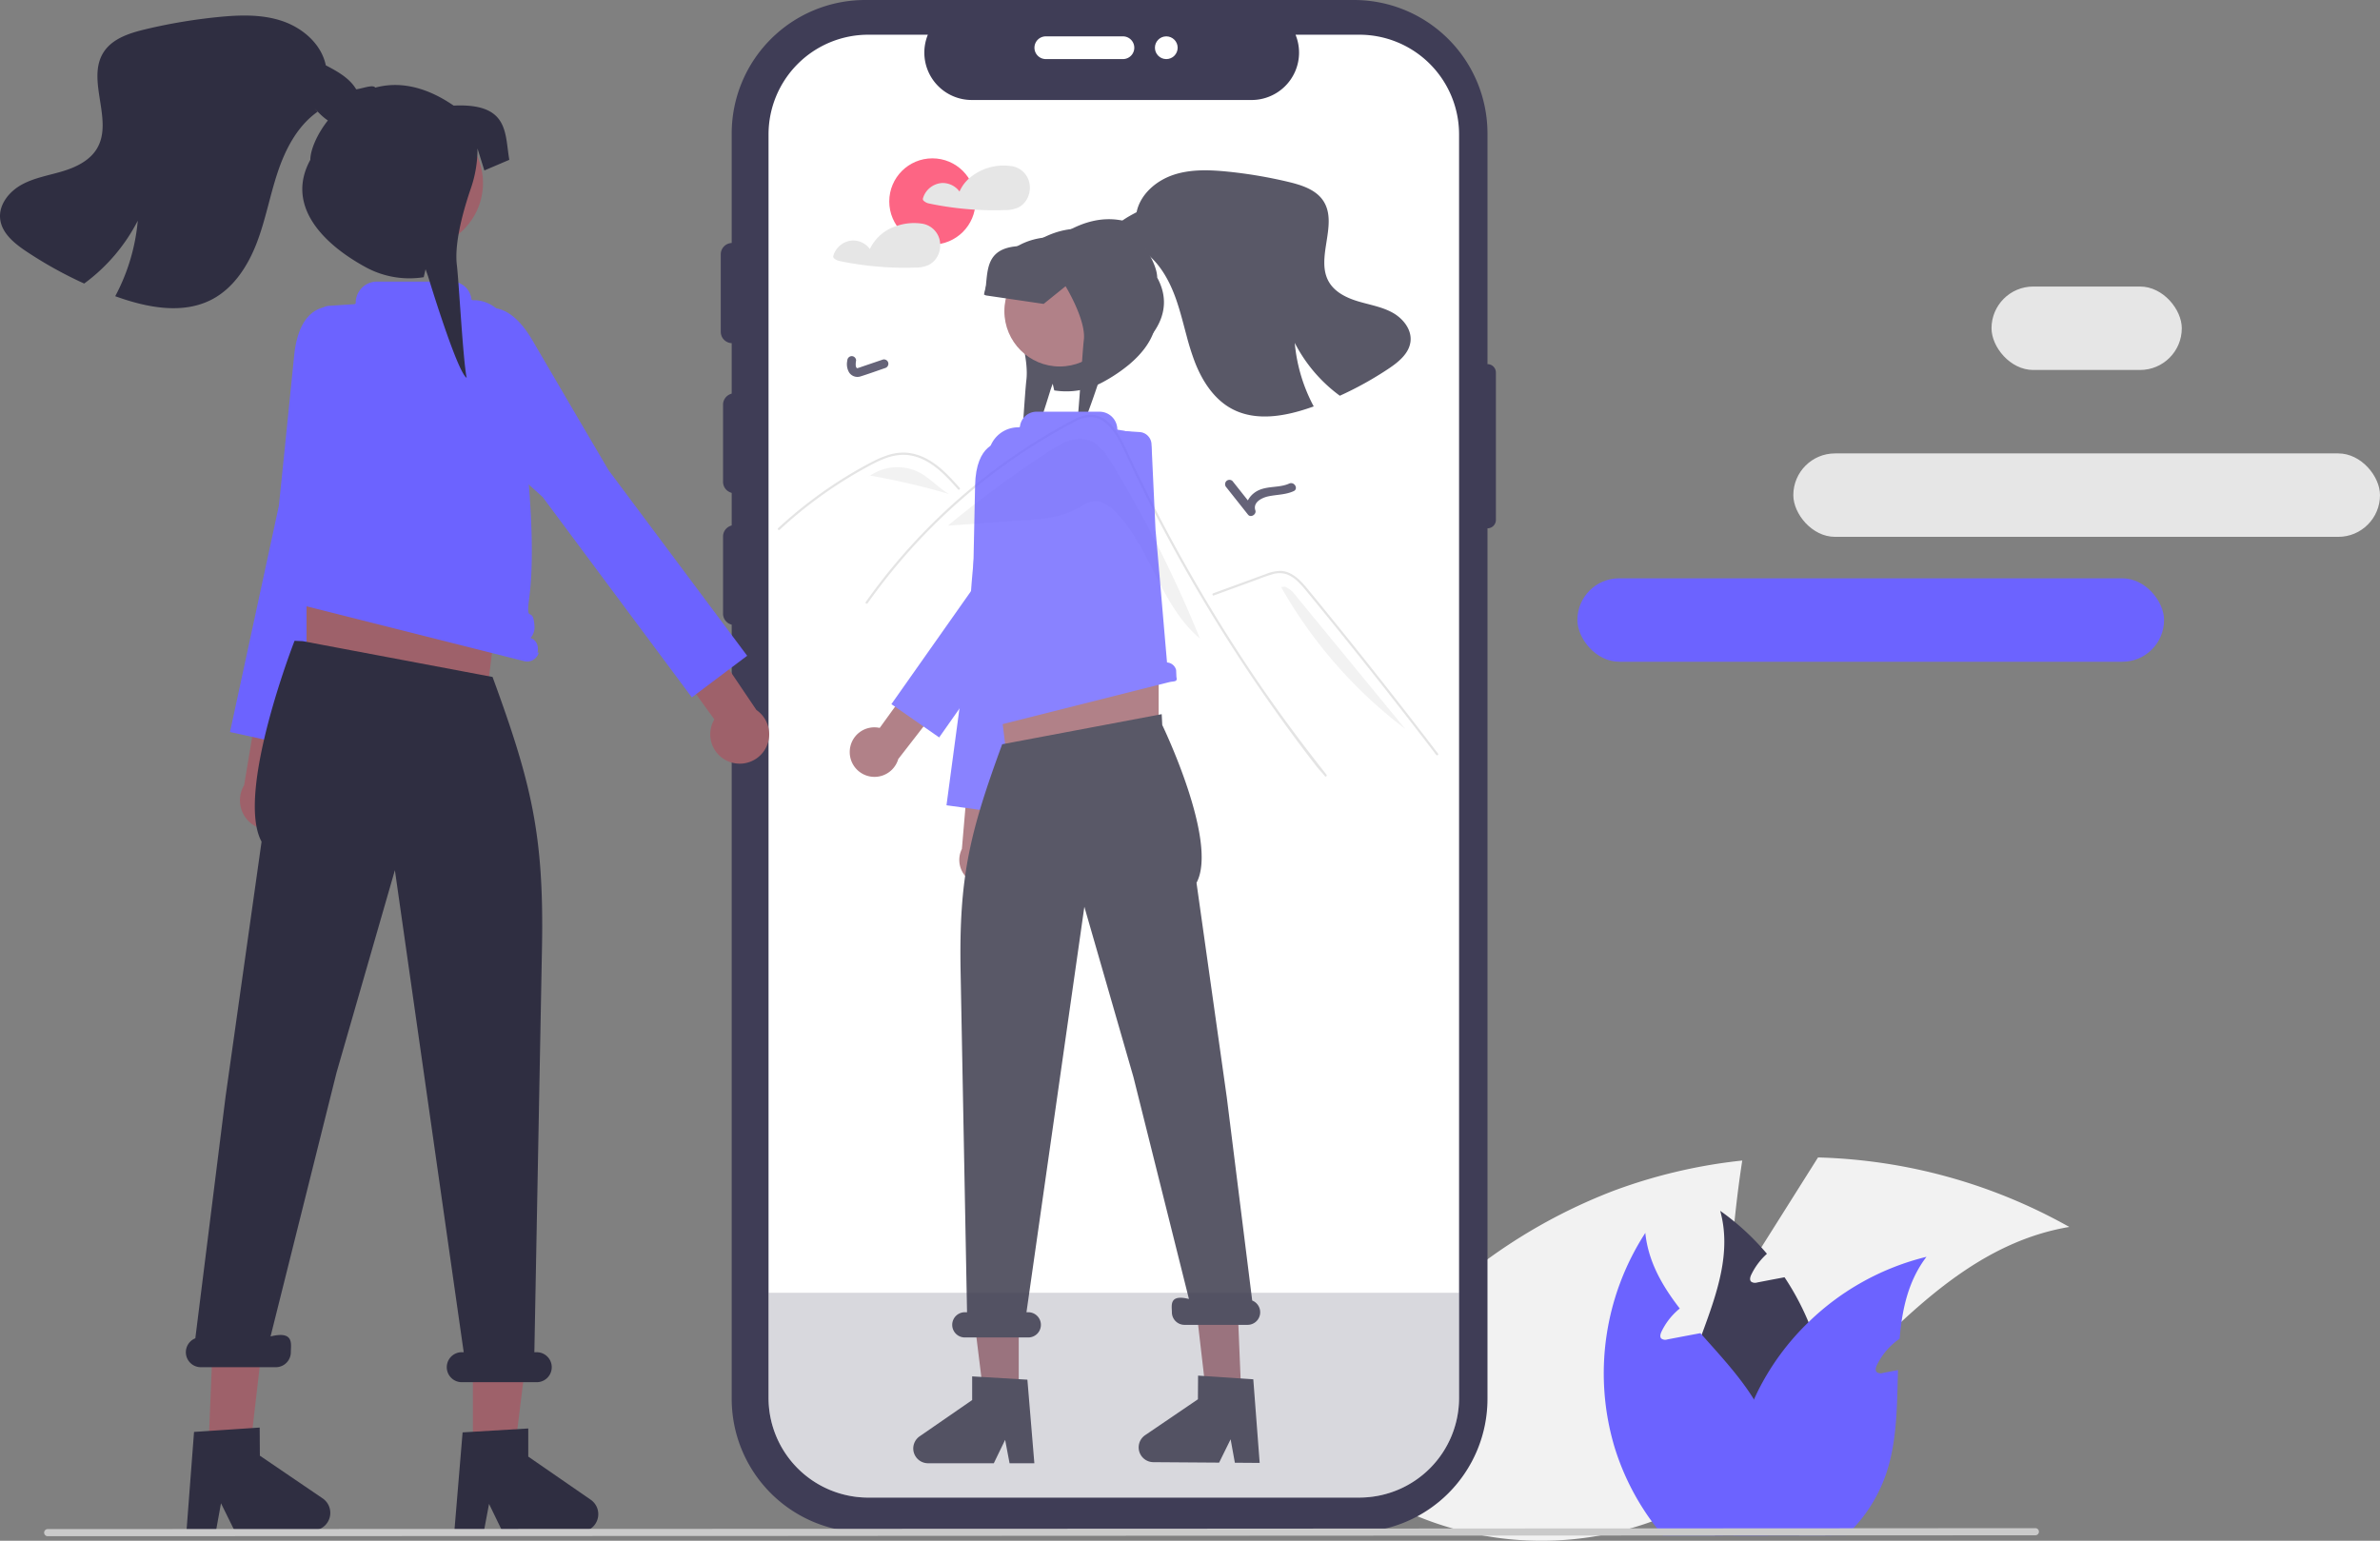<svg id="a9141a92-34f5-4b82-ac20-efb1a8711cfd" data-name="Layer 1" xmlns="http://www.w3.org/2000/svg" width="793.582" height="513.848" viewBox="0 0 793.582 513.848"><rect x="0" y="0" width="793.582" height="513.848" fill="#808080" stroke="none"/><path d="M779.553,626.462l29.85-47.377a180.672,180.672,0,0,1,83.784,23.174c-51.547,8.72-78.724,66.65-124.593,91.735a108.675,108.675,0,0,1-94.103,4.193l-39.695,1.255A182.105,182.105,0,0,1,741.187,590.217,175.905,175.905,0,0,1,784.145,580.117C780.606,602.718,779.553,626.462,779.553,626.462Z" transform="translate(-203.209 -193.076)" fill="#f2f2f2"/><path d="M448.088,401.507a3.794,3.794,0,0,1-3.79-3.79V371.948a3.79,3.79,0,0,1,7.579,0V397.718A3.794,3.794,0,0,1,448.088,401.507Z" transform="translate(-203.209 -193.076)" fill="#3f3d56"/><path d="M699.191,314.515h0V237.595A44.519,44.519,0,0,0,654.672,193.076H491.706a44.519,44.519,0,0,0-44.519,44.519V659.584A44.519,44.519,0,0,0,491.706,704.104H654.672a44.519,44.519,0,0,0,44.519-44.519V369.268h0a2.808,2.808,0,0,0,2.808-2.808V317.323A2.808,2.808,0,0,0,699.191,314.515Z" transform="translate(-203.209 -193.076)" fill="#3f3d56"/><path d="M689.719,237.903v421.38a33.231,33.231,0,0,1-32.88,33.23c-.12.01-.25.01-.36.01h-163.76a33.246,33.246,0,0,1-33.25-33.24v-421.38a33.248,33.248,0,0,1,33.25-33.25h19.87a15.803,15.803,0,0,0,14.63,21.77h93.36a15.59,15.59,0,0,0,5.95-1.18,15.782,15.782,0,0,0,8.66-20.59h21.29A33.252,33.252,0,0,1,689.719,237.903Z" transform="translate(-203.209 -193.076)" fill="#fff"/><path d="M448.088,357.547a3.794,3.794,0,0,1-3.79-3.79V327.988a3.79,3.79,0,0,1,7.579,0v25.77A3.794,3.794,0,0,1,448.088,357.547Z" transform="translate(-203.209 -193.076)" fill="#3f3d56"/><path d="M447.33,307.524a3.794,3.794,0,0,1-3.79-3.79V277.964a3.79,3.79,0,1,1,7.579,0v25.77A3.794,3.794,0,0,1,447.33,307.524Z" transform="translate(-203.209 -193.076)" fill="#3f3d56"/><path d="M548.135,208.993a3.794,3.794,0,0,1,3.79-3.79H577.694a3.79,3.79,0,0,1,0,7.579H551.924A3.794,3.794,0,0,1,548.135,208.993Z" transform="translate(-203.209 -193.076)" fill="#fff"/><circle cx="388.886" cy="15.917" r="3.79" fill="#fff"/><path d="M574.21,347.955c-2.072-3.427-4.528-7.087-8.373-8.206-4.453-1.296-9.028,1.279-12.909,3.819a376.154,376.154,0,0,0-33.476,24.664l.012.133q12.49-.861,24.98-1.723c6.016-.415,12.239-.887,17.555-3.733,2.017-1.08,3.984-2.522,6.27-2.623,2.84-.125,5.317,1.859,7.263,3.931,11.512,12.259,14.844,31.006,27.76,41.777A409.887,409.887,0,0,0,574.21,347.955Z" transform="translate(-203.209 -193.076)" fill="#f2f2f2"/><path d="M644.975,451.935c-1.273-1.608-1.793-1.984-3.049-3.606q-15.338-19.837-28.832-41.014-9.166-14.383-17.423-29.318-3.931-7.1-7.646-14.312-2.883-5.592-5.638-11.25c-.525-1.077-1.035-2.16-1.543-3.245-1.196-2.551-2.371-5.115-3.631-7.632-1.437-2.868-3.185-5.875-5.823-7.802a7.945,7.945,0,0,0-4.139-1.593,11.545,11.545,0,0,0-5.992,1.717,192.88,192.88,0,0,0-37.927,26.154,197.454,197.454,0,0,0-30.814,34.205c-.272.389-.916.017-.641-.374q1.624-2.296,3.312-4.543a198.546,198.546,0,0,1,50.689-47.281q4.931-3.195,10.047-6.091c1.719-.973,3.446-1.935,5.202-2.836a12.674,12.674,0,0,1,5.516-1.709c6.693-.104,10.158,7.476,12.539,12.576q1.122,2.408,2.271,4.8,4.343,9.084,9.021,18.003,2.887,5.506,5.9,10.948,9.378,16.946,19.935,33.206c9.323,14.359,18.572,27.044,29.194,40.471C645.792,451.781,645.269,452.311,644.975,451.935Z" transform="translate(-203.209 -193.076)" fill="#e4e4e4"/><path d="M522.669,356.291c-.389-.433-.775-.867-1.167-1.3-3.086-3.413-6.398-6.787-10.636-8.744a15.431,15.431,0,0,0-6.465-1.499,18.45,18.45,0,0,0-6.713,1.464c-1.011.404-1.999.862-2.972,1.35-1.112.56-2.205,1.157-3.292,1.759q-3.062,1.694-6.044,3.537-5.934,3.667-11.496,7.894-2.883,2.192-5.648,4.528-2.571,2.17-5.038,4.456c-.352.324-.877-.201-.525-.525.433-.404.872-.805,1.31-1.201q1.858-1.679,3.775-3.294,3.496-2.95,7.173-5.672,5.718-4.236,11.83-7.897,3.054-1.828,6.192-3.502c.632-.337,1.271-.666,1.917-.978a30.562,30.562,0,0,1,4.558-1.855,16.213,16.213,0,0,1,6.884-.676,17.921,17.921,0,0,1,6.351,2.197c4.161,2.326,7.389,5.922,10.53,9.432C523.511,356.12,522.988,356.648,522.669,356.291Z" transform="translate(-203.209 -193.076)" fill="#e4e4e4"/><path d="M607.932,391.662l9.972-3.647,4.951-1.811a50.628,50.628,0,0,1,4.888-1.683,7.711,7.711,0,0,1,4.424.056,10.196,10.196,0,0,1,3.451,2.139,28.001,28.001,0,0,1,2.83,3.023c1.078,1.295,2.14,2.604,3.207,3.909q6.604,8.076,13.122,16.223,6.517,8.146,12.948,16.362,6.446,8.236,12.803,16.54.779,1.017,1.556,2.036c.286.375.932.005.642-.375q-6.404-8.388-12.898-16.708-6.51-8.339-13.109-16.608-6.599-8.268-13.288-16.465-1.666-2.042-3.338-4.08c-.94-1.146-1.87-2.304-2.901-3.371-1.893-1.958-4.258-3.688-7.088-3.735a13.681,13.681,0,0,0-4.821,1.06c-1.667.603-3.33,1.217-4.995,1.826l-10.041,3.673-2.51.918c-.445.163-.253.881.198.717Z" transform="translate(-203.209 -193.076)" fill="#e4e4e4"/><path d="M509.554,350.542a16.098,16.098,0,0,0-16.213,1.159,231.247,231.247,0,0,1,26.309,6.14C516.061,355.738,513.253,352.443,509.554,350.542Z" transform="translate(-203.209 -193.076)" fill="#f2f2f2"/><path d="M493.291,351.692l-.976.793c.33-.278.673-.538,1.025-.784Z" transform="translate(-203.209 -193.076)" fill="#f2f2f2"/><path d="M635.242,391.698a8.3,8.3,0,0,0-3.511-2.931l-1.371.054A155.481,155.481,0,0,0,671.772,436.165Z" transform="translate(-203.209 -193.076)" fill="#f2f2f2"/><g opacity="0.8"><path d="M576.319,280.441a6.158,6.158,0,0,0,5.291-1.136,19.608,19.608,0,0,0,3.743-3.44l-.85,1.009c5.173,3.634,8.428,9.37,10.615,15.343.135.378.278.757.404,1.144.05.16.109.311.16.471,1.262,3.76,2.195,7.621,3.238,11.448a84.409,84.409,0,0,0,2.633,8.353c2.465,6.435,6.443,12.651,12.533,15.856,8.159,4.298,18.152,2.347,26.833-.757.109-.042.219-.076.336-.118a55.191,55.191,0,0,1-6.325-21.189,50.251,50.251,0,0,0,15.031,17.63,114.621,114.621,0,0,0,16.301-9.059c3.356-2.246,6.881-5.139,7.276-9.16.395-3.979-2.582-7.621-6.09-9.539-3.516-1.918-7.545-2.565-11.381-3.718-3.827-1.144-7.739-3.028-9.749-6.485-4.635-7.957,3.171-19.178-1.808-26.934-2.448-3.819-7.209-5.341-11.616-6.401a154.343,154.343,0,0,0-20.457-3.457c-6.039-.597-12.289-.824-18.043,1.119-5.753,1.951-10.969,6.468-12.205,12.424-3.247,1.708-6.67,3.592-8.521,6.738-.067.109-.135.219-.194.328a1.371,1.371,0,0,0-.076.16C571.71,274.418,572.736,279.372,576.319,280.441Z" transform="translate(-203.209 -193.076)" fill="#2f2e41"/><path d="M531.595,291.056l6.729.841v-.841l1.321-3.895v.168a32.715,32.715,0,0,0,.681,6.653,34.495,34.495,0,0,0,1.178,4.366c1.977,5.753,4.719,15.208,3.928,21.567-.564,4.668-1.733,26.816-2.751,31.593,2.683-1.573,10.826-28.456,10.826-28.456l.707-2.01.522,2.237a26.055,26.055,0,0,0,6.376.21,25.424,25.424,0,0,0,6.99-1.666h.008a25.211,25.211,0,0,0,2.986-1.396,53.3,53.3,0,0,0,8.571-5.753c7.755-6.51,12.02-14.922,6.872-24.326,0-2.624-1.741-6.973-4.929-11.044-.05-.067-.101-.143-.16-.21l-5.745-7.596-.74-.976a2.351,2.351,0,0,1-1.295.059c-1.867-.269-4.736-1.422-5.35-.479-6.107-1.649-13.542-.765-21.979,5.038C530.729,274.409,532.899,283.595,531.595,291.056Z" transform="translate(-203.209 -193.076)" fill="#2f2e41"/><circle cx="353.349" cy="103.772" r="18.453" fill="#9e616a"/><path d="M531.318,291.325l.648.278,19.237,2.826,7.31-5.896s6.897,11.297,6.09,17.891c-.235,1.96-.572,6.872-.967,12.373-.572,8.109-1.262,17.471-1.893,20.431,1.842-1.085,6.174-13.711,8.883-22.097h.008c1.379-4.273,2.338-7.444,2.338-7.444l.74-2.086.538,2.313a26.717,26.717,0,0,0,7.94.067c7.755-6.51,12.02-14.922,6.872-24.326,0-2.624-1.741-6.973-4.929-11.044,1.379-.908-4.567-8.941-5.383-7.671-.168-.042-.345-.093-.522-.135a20.277,20.277,0,0,0-2.305-.429c-5.156-.69-11.103.37-17.673,4.307q-1.148.681-2.322,1.489C539.729,271.415,532.672,283.578,531.318,291.325Z" transform="translate(-203.209 -193.076)" fill="#2f2e41"/><path d="M537.662,485.159a8.21,8.21,0,0,0-2.134-12.407l7.873-65.758L529.379,412.761l-5.441,63.432a8.254,8.254,0,0,0,13.724,8.967Z" transform="translate(-203.209 -193.076)" fill="#9e616a"/><path d="M545.99,346.695l-9.465-6.028s-7.92.07-8.183,14.384-.921,42.222-.921,42.222l-8.619,64.363,19.242,2.644,9.191-69.451,7.162-20.978Z" transform="translate(-203.209 -193.076)" fill="#6c63ff"/><polygon points="386.34 254.886 335.871 254.045 331.666 219.557 386.34 219.557 386.34 254.886" fill="#9e616a"/><polygon points="339.683 465.872 328.032 465.872 322.49 420.932 339.685 420.933 339.683 465.872" fill="#9e616a"/><polygon points="413.91 465.715 402.259 465.633 397.031 420.656 412.184 424.132 413.91 465.715" fill="#9e616a"/><polygon points="377.469 189.857 380.109 196.721 379.581 203.585 327.914 221.481 330.478 191.441 336.286 184.577 377.469 189.857" fill="#ffb6b6"/><path d="M548.104,681.071h-8.267l-1.476-7.805-3.779,7.805H512.655a4.929,4.929,0,0,1-2.801-8.985l17.51-12.093v-7.891l18.418,1.099Z" transform="translate(-203.209 -193.076)" fill="#2f2e41"/><path d="M623.231,680.957l-8.267-.058-1.421-7.816-3.834,7.779-21.927-.153a4.929,4.929,0,0,1-2.738-9.005l17.595-11.97.055-7.891,18.41,1.228Z" transform="translate(-203.209 -193.076)" fill="#2f2e41"/><path d="M620.744,626.806l-8.484-67.813L602.167,487.496c7.392-13.728-11.418-52.628-11.418-52.628l-.184-3.616L537.387,441.284l.011-.051c-10.877,29.666-14.48,44.321-13.884,75.912L525.657,630.708h-.672a4.206,4.206,0,1,0,0,8.411h21.029a4.206,4.206,0,1,0,0-8.411h-.542l19.302-135.22,16.365,56.776,18.505,74.021c-6.729-1.682-5.684,2.216-5.684,4.423a4.206,4.206,0,0,0,4.206,4.206h21.029a4.201,4.201,0,0,0,1.551-8.108Z" transform="translate(-203.209 -193.076)" fill="#2f2e41"/><path d="M595.472,418.835l-.1-2.311a3.353,3.353,0,0,0-3.032-2.519c-.701-8.014-3.65-42.586-3.826-44.094l-.007-.064-1.341-28.648a4.236,4.236,0,0,0-3.955-4.029l-7.083-.463a.375.375,0,0,1-.362-.375,5.956,5.956,0,0,0-5.956-5.957H548.838a5.577,5.577,0,0,0-5.531,4.882.37.37,0,0,1-.377.333l-.003,0a9.963,9.963,0,0,0-10.023,8.264c-2.867,16.681-8.613,54.54-5.772,75.587.989,7.327-1.143,1.524-1.517,7.654a4.513,4.513,0,0,0,1.123,3.272c-1.731.503-2.402,2.373-1.958,4.135l-.369-.091a3.365,3.365,0,0,0,4.085,2.44l64.435-16.243C594.734,420.155,595.926,420.637,595.472,418.835Z" transform="translate(-203.209 -193.076)" fill="#6c63ff"/><path d="M486.553,443.508a8.21,8.21,0,0,1,9.982-7.671l38.808-53.667,6.394,13.746L502.72,446.225a8.254,8.254,0,0,1-16.167-2.717Z" transform="translate(-203.209 -193.076)" fill="#9e616a"/><path d="M574.331,336.099l11.044,1.989s5.773,5.422-3.74,16.121-27.955,31.655-27.955,31.655l-37.313,53.148-15.935-11.106L540.774,370.631l8.962-20.274Z" transform="translate(-203.209 -193.076)" fill="#6c63ff"/></g><path d="M805.839,699.323c-.49,1.16-1,2.3-1.54,3.44-.38.79-.77,1.59-1.18,2.37l-10.37.01h-11.47l-6.26.01c-.66-.77-1.31-1.56-1.93-2.37a51.533,51.533,0,0,1-10.58-34.14c.67-10.35,4.43-20.46,8.12-30.47,5.1-13.82,9.99-27.44,6.16-41.29a83.095,83.095,0,0,1,15.58,14.33,22.507,22.507,0,0,0-5.21,6.95c-.36.74-.65,1.73-.07,2.33a2.269,2.269,0,0,0,2.03.29c1.68-.33,3.38-.65,5.07-.98,1.35-.25,2.7-.5,4.05-.76a87.463,87.463,0,0,1,8,14.97,83.785,83.785,0,0,1,6.21,25.56A85.09,85.09,0,0,1,805.839,699.323Z" transform="translate(-203.209 -193.076)" fill="#3f3d56"/><path d="M829.039,648.343c-.35.74-.65,1.73-.06,2.32a2.215,2.215,0,0,0,2.02.3c1.68-.33,3.39-.64,5.07-.97-.27,9.43-.28,19.02-2.19,28.09a57.743,57.743,0,0,1-1.62,6.07,50.319,50.319,0,0,1-11.07,18.6c-.12.14-.24.27-.37.4-.63.67-1.3,1.33-1.98,1.97l-15.72.01-10.37.01h-11.47c-.09-.79-.18-1.58-.25-2.37a86.009,86.009,0,0,1,7.02-42.98c.39-.86.79-1.7,1.19-2.56a84.468,84.468,0,0,1,17-23.22,85.57,85.57,0,0,1,39.33-21.79c-6.04,7.93-8.12,17.35-8.95,27.31A22.743,22.743,0,0,0,829.039,648.343Z" transform="translate(-203.209 -193.076)" fill="#6c63ff"/><path d="M793.579,702.763c-.16.49-.32.98-.49,1.46-.11.31-.22.62-.34.92h-11.47l-6.26.01-17.38.01c-.45-.54-.9-1.09-1.34-1.65-.19-.24-.38-.48-.56-.72a83.718,83.718,0,0,1-14.21-27.19,86.099,86.099,0,0,1,10.29-71.35c.98,9.56,5.61,17.61,11.49,25.21-.3.25-.6.48-.88.75a22.241,22.241,0,0,0-5.2,6.94c-.36.75-.65,1.74-.08,2.32a2.191,2.191,0,0,0,2.02.3c1.7-.32,3.4-.65,5.08-.97,1.35-.25,2.69-.51,4.04-.76.64-.12,1.28-.24,1.91-.36.15.17.29.33.43.49,6.17,6.97,12.63,13.88,17.42,21.62a62.514,62.514,0,0,1,3.27,6.01A51.521,51.521,0,0,1,793.579,702.763Z" transform="translate(-203.209 -193.076)" fill="#6c63ff"/><rect x="664.047" y="95.561" width="63.447" height="27.826" rx="13.913" fill="#e6e6e6"/><rect x="597.961" y="151.213" width="195.621" height="27.826" rx="13.913" fill="#e6e6e6"/><rect x="525.961" y="192.865" width="195.621" height="27.826" rx="13.913" fill="#6c63ff"/><path d="M300.032,466.862a9.76,9.76,0,0,0-1.357-14.904l15.54-77.187L297.054,380.281,284.615,454.94a9.813,9.813,0,0,0,15.417,11.922Z" transform="translate(-203.209 -193.076)" fill="#9e616a"/><path d="M322.978,303.556l-10.648-8.037s-9.393-.665-11.056,16.274-5.079,49.95-5.079,49.95l-16.293,75.463,22.554,4.95,17.451-81.438,10.469-24.184Z" transform="translate(-203.209 -193.076)" fill="#6c63ff"/><polygon points="102.215 233.703 162.215 232.703 167.215 191.703 102.215 191.703 102.215 233.703" fill="#9e616a"/><polygon points="157.683 484.535 171.534 484.534 178.124 431.108 157.68 431.109 157.683 484.535" fill="#9e616a"/><polygon points="69.439 484.349 83.29 484.251 89.505 430.78 71.49 434.912 69.439 484.349" fill="#9e616a"/><polygon points="112.761 156.394 109.622 164.554 110.25 172.714 171.674 193.99 168.627 158.277 161.722 150.117 112.761 156.394" fill="#ffb6b6"/><circle cx="139.112" cy="61.023" r="21.938" fill="#9e616a"/><path d="M357.457,670.778l21.896-1.307v9.381l20.817,14.377a5.86,5.86,0,0,1-3.33,10.682H370.772L366.279,694.632l-1.754,9.279h-9.829Z" transform="translate(-203.209 -193.076)" fill="#2f2e41"/><path d="M267.91,670.625l21.886-1.46.066,9.381,20.917,14.231a5.86,5.86,0,0,1-3.255,10.705l-26.067.182-4.558-9.248-1.689,9.292-9.828.069Z" transform="translate(-203.209 -193.076)" fill="#2f2e41"/><path d="M268.338,639.399l10.086-80.619,12-85c-8.788-16.32,11-67,11-67l2.793.134,63.22,11.927-.014-.061c12.931,35.268,17.215,52.691,16.506,90.248l-2.547,135.01h.799a5,5,0,0,1,0,10h-25a5,5,0,1,1,0-10h.645l-22.947-160.757L315.424,550.779l-22,88c8-2,6.758,2.634,6.758,5.258a5,5,0,0,1-5,5h-25a4.995,4.995,0,0,1-1.844-9.639Z" transform="translate(-203.209 -193.076)" fill="#2f2e41"/><path d="M296.501,409.405l2-20a3.987,3.987,0,0,1,3.605-2.995c.833-9.527,4.339-50.629,4.549-52.421l.008-.076,1.594-34.058a5.037,5.037,0,0,1,4.703-4.79l8.421-.55a.446.446,0,0,0,.431-.445,7.081,7.081,0,0,1,7.081-7.081h24.931a6.63,6.63,0,0,1,6.576,5.804.44.44,0,0,0,.448.396l.003-0a11.845,11.845,0,0,1,11.915,9.824c3.408,19.831,10.239,64.84,6.862,89.862-1.176,8.711,1.359,1.812,1.803,9.1a5.365,5.365,0,0,1-1.336,3.89c2.058.598,2.856,2.821,2.328,4.916l.438-.108a4,4,0,0,1-4.856,2.901L301.402,394.261C299.26,393.721,295.961,411.547,296.501,409.405Z" transform="translate(-203.209 -193.076)" fill="#6c63ff"/><path d="M446.366,447.115a9.76,9.76,0,0,1-4.963-14.119l-46.228-63.736,17.898-2.125,42.356,62.726a9.813,9.813,0,0,1-9.064,17.253Z" transform="translate(-203.209 -193.076)" fill="#9e616a"/><path d="M357.594,308.136l6.342-11.737s8.266-4.511,16.822,10.203S406.147,349.917,406.147,349.917l46.196,61.855-18.453,13.88L384.156,358.845,364.579,341.204Z" transform="translate(-203.209 -193.076)" fill="#6c63ff"/><path d="M318.829,234.591c-4.087,1.217-7.9-2.202-10.745-5.441l1.011,1.2c-6.692,4.713-10.693,12.39-13.289,20.161-2.596,7.763-4.044,15.894-6.975,23.546-2.93,7.643-7.66,15.037-14.9,18.85-9.699,5.107-21.583,2.785-31.9-.9-.137-.051-.266-.094-.403-.146a65.738,65.738,0,0,0,7.523-25.191,59.771,59.771,0,0,1-17.873,20.967,137.212,137.212,0,0,1-19.381-10.779c-3.984-2.665-8.183-6.109-8.645-10.882-.471-4.738,3.067-9.065,7.24-11.344,4.173-2.279,8.971-3.05,13.529-4.421,4.55-1.362,9.194-3.599,11.584-7.711,5.509-9.459-3.761-22.8,2.151-32.02,2.913-4.533,8.568-6.349,13.812-7.609a182.603,182.603,0,0,1,24.317-4.104c7.189-.72,14.617-.985,21.455,1.328s13.041,7.686,14.506,14.763c3.993,2.099,8.217,4.421,10.359,8.405C324.347,227.24,323.156,233.306,318.829,234.591Z" transform="translate(-203.209 -193.076)" fill="#2f2e41"/><path d="M312.728,232.997c-3.914,4.903-6.044,10.205-6.044,13.38-8.13,14.859,3.496,27.623,18.356,35.753a30.443,30.443,0,0,0,19.45,3.391l.622-2.654.842,2.39s9.675,31.954,12.866,33.828c-1.211-5.687-2.598-32.017-3.272-37.567-.933-7.554,2.32-18.799,4.667-25.638a40.366,40.366,0,0,0,2.21-13.1v-.195l2.285,7.34,8.319-3.549c-1.548-8.878,0-18.956-18.556-18.082-10.036-6.902-18.873-7.953-26.133-5.996-.937-1.448-6.339,1.264-7.9.502" transform="translate(-203.209 -193.076)" fill="#2f2e41"/><path d="M883.059,703.903a1.186,1.186,0,0,1-1.19,1.19l-63.03.03-15.72.01-10.37.01h-11.47l-6.26.01-17.38.01-273.46.14-2.08.01-122.32.04h-2.02l-104.12.04h-2.02l-32.5.01a1.19,1.19,0,0,1,0-2.38l32.84-.01h2.02l104.09-.04h2.02l121.37-.04h2.07l103.42-.04h1.36l167.43-.1,17.35-.01,7.94-.01,12.55-.01h10.72l16.89-.01,60.68-.04A1.186,1.186,0,0,1,883.059,703.903Z" transform="translate(-203.209 -193.076)" fill="#cacaca"/><circle cx="310.893" cy="67.187" r="14.38" fill="#fd6584"/><path d="M546.285,253.454a7.128,7.128,0,0,0-6.016-5.003.582.582,0,0,0-.097,0,.765.765,0,0,0-.118-.027,17.566,17.566,0,0,0-13.771,4.201,12.903,12.903,0,0,0-3.14,4.33,6.956,6.956,0,0,0-5.832-2.844,7.1,7.1,0,0,0-6.355,5.122.822.822,0,0,0,.372.91,3.594,3.594,0,0,0,1.503.765c1.19.253,2.391.485,3.592.695q3.522.614,7.082.996,2.351.25,4.712.399c3.253.205,6.522.253,9.78.151a11.158,11.158,0,0,0,4.642-.819,6.892,6.892,0,0,0,2.666-2.321A7.835,7.835,0,0,0,546.285,253.454Z" transform="translate(-203.209 -193.076)" fill="#e6e6e6"/><path d="M516.702,274.404a7.352,7.352,0,0,0-.302-1.777,7.141,7.141,0,0,0-6.021-5.003.52.52,0,0,0-.092,0,1.016,1.016,0,0,0-.124-.027,17.877,17.877,0,0,0-7.911.813,14.653,14.653,0,0,0-8.994,7.717,6.959,6.959,0,0,0-5.838-2.844,7.1,7.1,0,0,0-6.355,5.122.838.838,0,0,0,.372.91,3.626,3.626,0,0,0,1.503.765c1.196.253,2.391.485,3.597.695q3.522.614,7.077.996a105.103,105.103,0,0,0,14.498.549,11.173,11.173,0,0,0,4.642-.819,6.877,6.877,0,0,0,2.66-2.321A7.682,7.682,0,0,0,516.702,274.404Z" transform="translate(-203.209 -193.076)" fill="#e6e6e6"/><path d="M485.735,313.313a5.482,5.482,0,0,0,.611,3.991,3.331,3.331,0,0,0,3.872,1.281c2.734-.849,5.43-1.843,8.141-2.764a1.501,1.501,0,0,0,1.024-1.803,1.48,1.48,0,0,0-1.803-1.024l-6.773,2.301c-.511.174-1.02.371-1.54.514-.054.015-.253.059-.243.058.025-.002.179.014.008.002q-.147-.044.002.019l-.13-.074c.118.098-.014-.013-.055-.055-.036-.036-.141-.182-.06-.062a1.813,1.813,0,0,1-.154-.269c.072.158-.063-.233-.072-.288a6.278,6.278,0,0,1,.104-1.828,1.473,1.473,0,0,0-1.466-1.466,1.504,1.504,0,0,0-1.466,1.466Z" transform="translate(-203.209 -193.076)" fill="#3f3d56" opacity="0.8"/><path d="M612.119,355.598l7.225,9.111c.919,1.159,2.891-.096,2.45-1.426-.901-2.721,2.208-4.237,4.354-4.685,2.847-.594,5.704-.498,8.406-1.722,1.716-.777.227-3.305-1.48-2.532-3.16,1.431-6.845.775-10.045,2.168-2.86,1.245-5.122,4.348-4.062,7.551l2.45-1.426-7.225-9.111a1.476,1.476,0,0,0-2.073,0,1.5,1.5,0,0,0,0,2.073Z" transform="translate(-203.209 -193.076)" fill="#3f3d56" opacity="0.8"/><path d="M689.719,624.213v35.07a33.231,33.231,0,0,1-32.88,33.23c-.12.01-.25.01-.36.01h-163.76a33.246,33.246,0,0,1-33.25-33.24v-35.07Z" transform="translate(-203.209 -193.076)" fill="#3f3d56" opacity="0.2"/></svg>